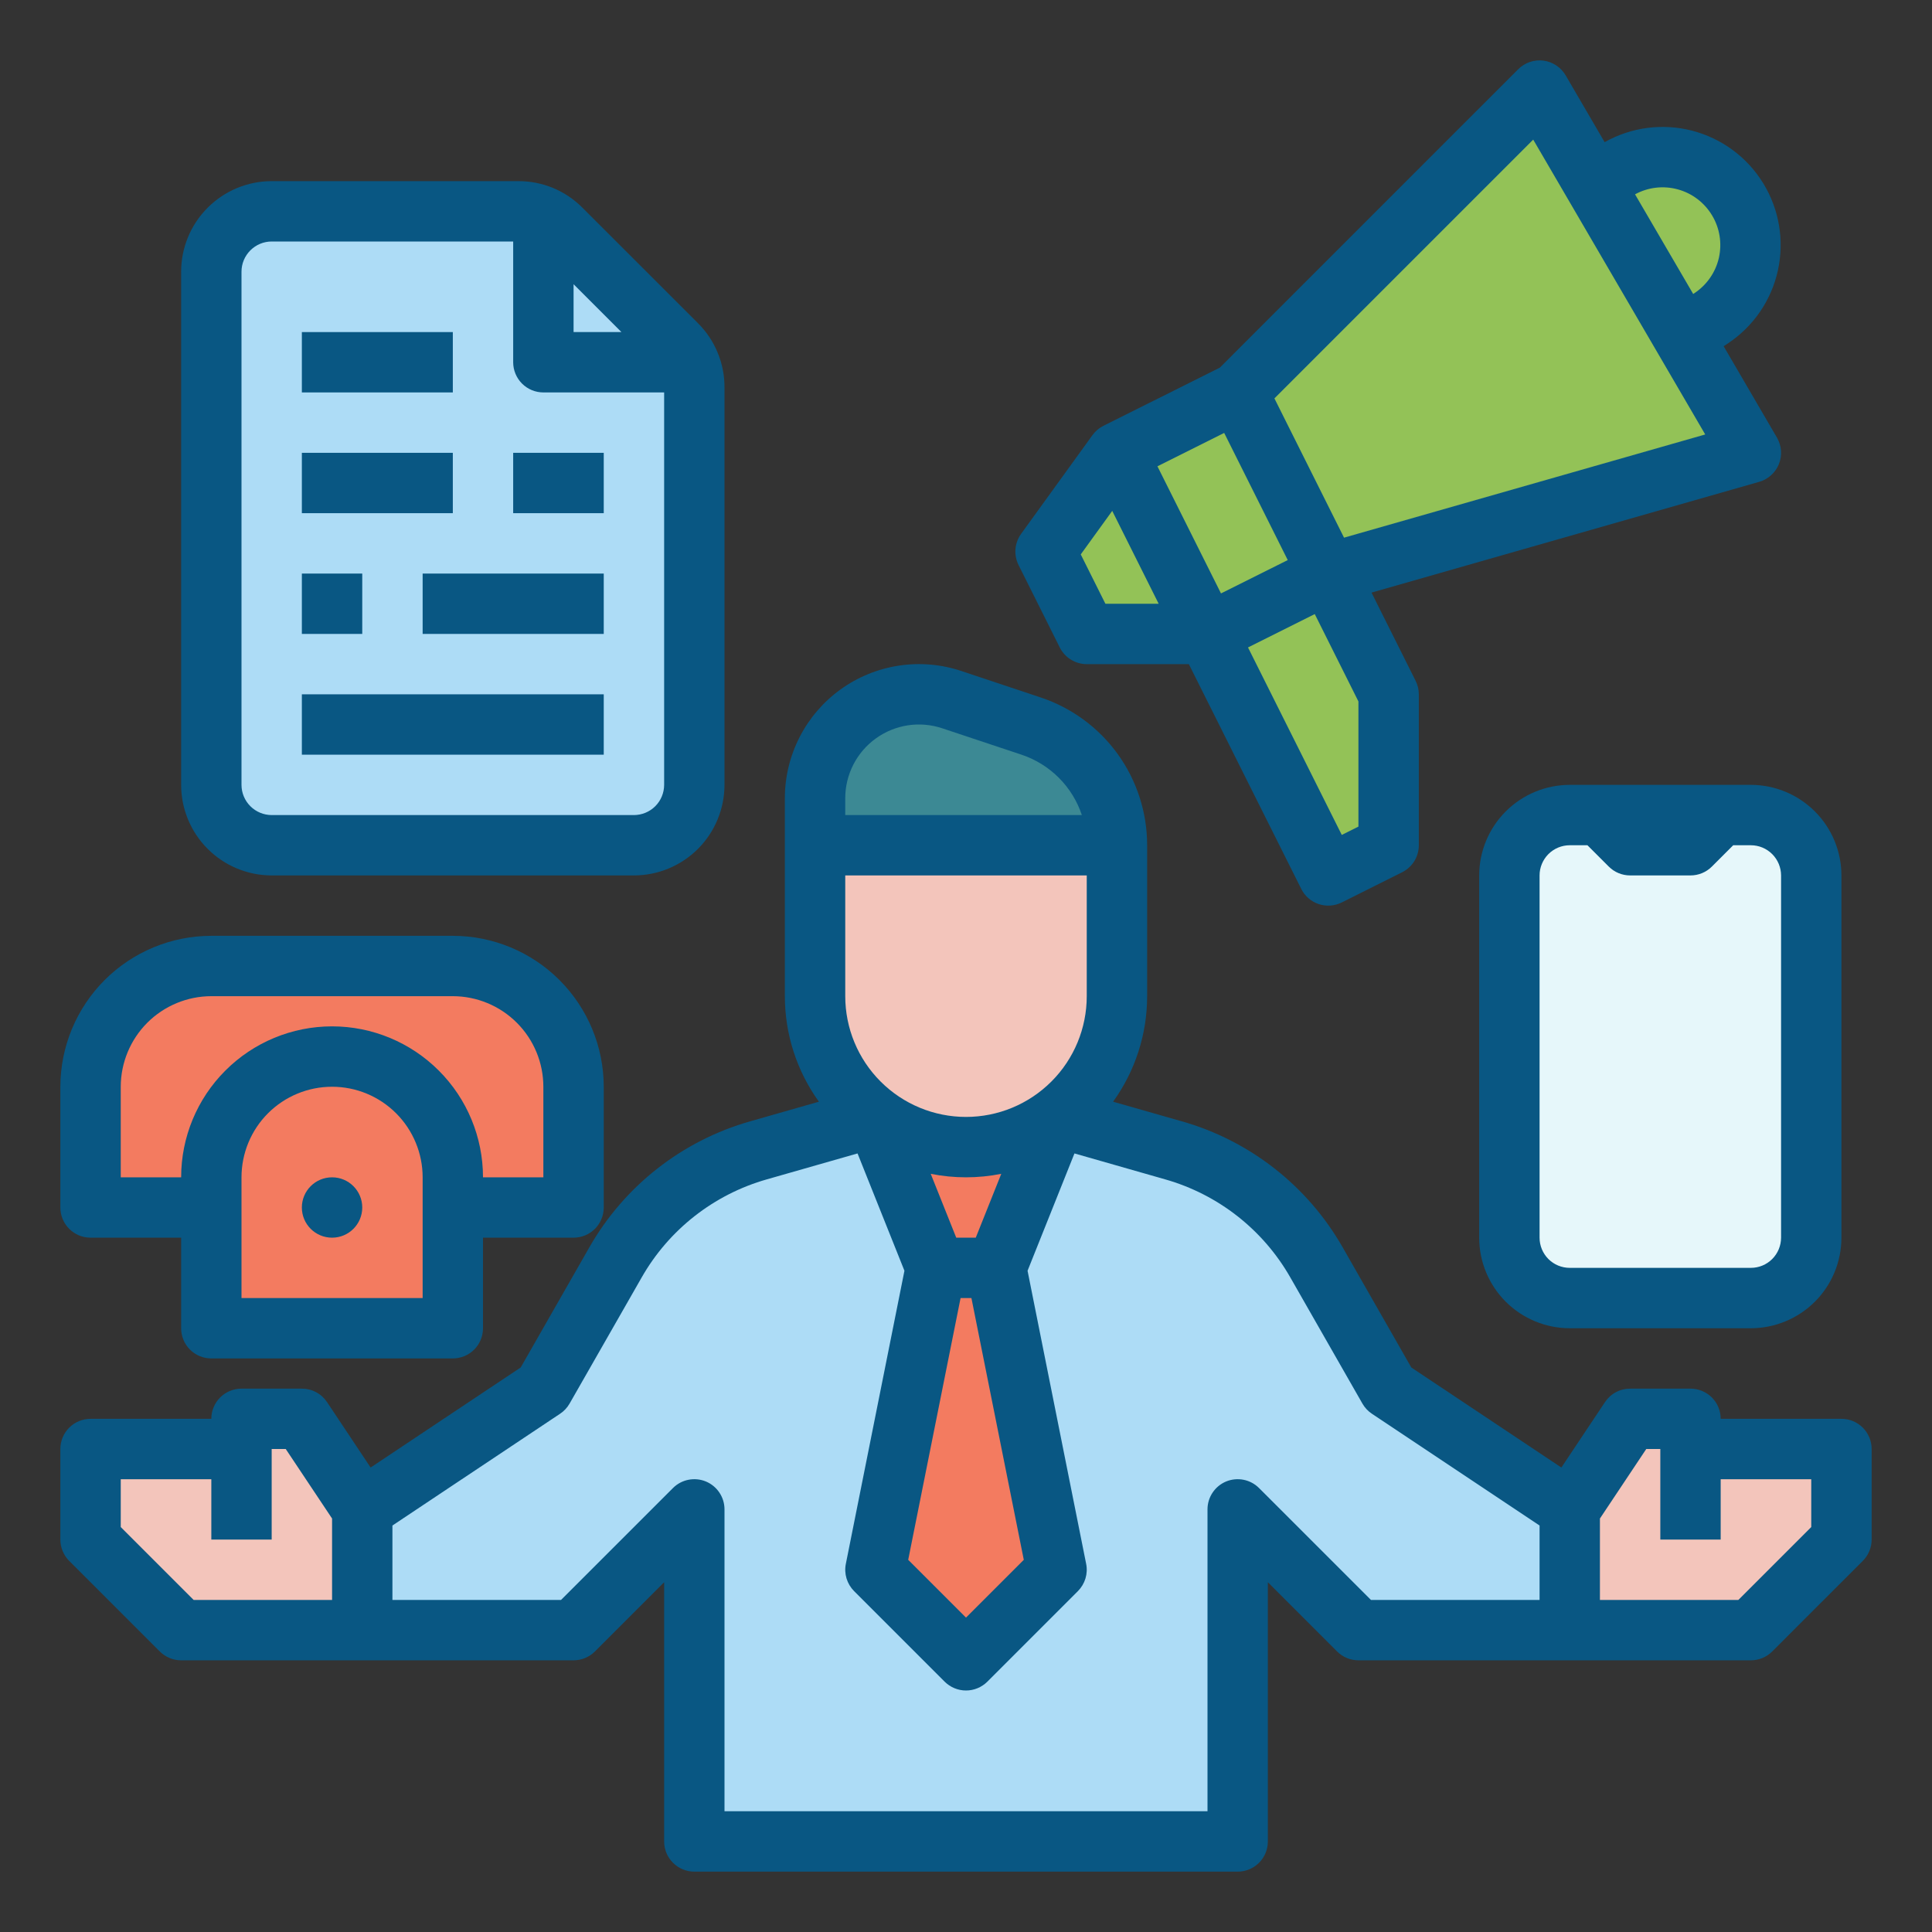 <svg width="58" height="58" viewBox="0 0 58 58" fill="none" xmlns="http://www.w3.org/2000/svg">
<rect x="0" y="0" width="58" height="58" fill="#333333" stroke="none"/>
<path d="M17.219 36.25V32.625C17.219 31.664 16.837 30.742 16.157 30.062C15.477 29.382 14.555 29 13.594 29H6.344C5.382 29 4.46 29.382 3.78 30.062C3.101 30.742 2.719 31.664 2.719 32.625V36.25H17.219Z" fill="#F37B60"/>
<path d="M29 32.755L22.776 34.533C20.956 35.053 19.412 36.264 18.473 37.907L16.312 41.688L10.875 45.313V48.938H17.219L20.844 45.313V55.281H37.156V45.313L40.781 48.938H47.125V45.313L41.688 41.688L39.527 37.907C38.588 36.264 37.044 35.053 35.224 34.533L29 32.755Z" fill="#ADDCF6"/>
<path d="M31.719 33.531L29.906 38.062L31.719 47.125L29 49.844L26.281 47.125L28.094 38.062L26.281 33.531L29 32.755L31.719 33.531Z" fill="#F37B60"/>
<path d="M24.469 25.375H33.531V29.906C33.531 31.108 33.054 32.261 32.204 33.11C31.354 33.96 30.202 34.438 29 34.438C27.798 34.438 26.646 33.96 25.796 33.11C24.946 32.261 24.469 31.108 24.469 29.906V25.375Z" fill="#F3C5BB"/>
<path d="M24.469 25.375V23.963C24.469 23.135 24.797 22.342 25.382 21.757C25.967 21.172 26.76 20.844 27.588 20.844C27.923 20.844 28.256 20.898 28.574 21.004L30.952 21.797C31.703 22.047 32.356 22.527 32.819 23.169C33.282 23.812 33.531 24.583 33.531 25.375H24.469Z" fill="#3C8994"/>
<path d="M10.875 45.312L9.062 42.594H7.25V44.406H2.719V46.219L5.438 48.938H10.875V45.312Z" fill="#F3C5BB"/>
<path d="M47.125 45.312L48.938 42.594H50.75V44.406H55.281V46.219L52.562 48.938H47.125V45.312Z" fill="#F3C5BB"/>
<path d="M9.969 31.719C10.93 31.719 11.852 32.101 12.532 32.781C13.212 33.46 13.594 34.382 13.594 35.344V39.875H6.344V35.344C6.344 34.382 6.726 33.46 7.405 32.781C8.085 32.101 9.007 31.719 9.969 31.719V31.719Z" fill="#F37B60"/>
<path d="M52.562 24.469H47.125C46.124 24.469 45.312 25.28 45.312 26.281V37.156C45.312 38.157 46.124 38.969 47.125 38.969H52.562C53.563 38.969 54.375 38.157 54.375 37.156V26.281C54.375 25.28 53.563 24.469 52.562 24.469Z" fill="#E6F7FA"/>
<path d="M39.875 26.281L36.25 19.031L39.875 17.219L41.688 20.844V25.375L39.875 26.281Z" fill="#93C257"/>
<path d="M33.514 13.596L37.137 11.784L39.854 17.219L36.231 19.031L33.514 13.596Z" fill="#93C257"/>
<path d="M39.875 17.219L52.562 13.594L46.219 2.719L37.156 11.781L39.875 17.219Z" fill="#93C257"/>
<path d="M33.531 13.594L31.388 16.558L32.625 19.031H36.25L33.531 13.594Z" fill="#93C257"/>
<path d="M20.844 11.626V23.562C20.844 23.8 20.797 24.036 20.706 24.256C20.615 24.476 20.481 24.676 20.313 24.844C20.145 25.013 19.945 25.146 19.725 25.237C19.505 25.328 19.269 25.375 19.031 25.375H8.156C7.918 25.375 7.682 25.328 7.463 25.237C7.243 25.146 7.043 25.013 6.874 24.844C6.706 24.676 6.573 24.476 6.482 24.256C6.391 24.036 6.344 23.8 6.344 23.562V8.156C6.344 7.918 6.391 7.682 6.482 7.463C6.573 7.243 6.706 7.043 6.874 6.874C7.043 6.706 7.243 6.573 7.463 6.482C7.682 6.391 7.918 6.344 8.156 6.344H15.562C16.042 6.345 16.503 6.536 16.844 6.875L20.312 10.344C20.651 10.685 20.842 11.145 20.844 11.626V11.626Z" fill="#ADDCF6"/>
<path d="M20.68 10.875H16.312V6.508C16.51 6.597 16.69 6.722 16.844 6.875L20.312 10.344C20.466 10.497 20.59 10.677 20.68 10.875Z" fill="#ADDCF6"/>
<path d="M47.868 5.546L48.447 5.16C48.744 4.962 49.078 4.826 49.43 4.761C49.781 4.696 50.142 4.703 50.49 4.781C50.839 4.86 51.167 5.008 51.457 5.217C51.746 5.426 51.99 5.692 52.174 5.998C52.523 6.58 52.635 7.274 52.486 7.935C52.337 8.597 51.939 9.176 51.375 9.552L50.532 10.114L47.868 5.546Z" fill="#93C257"/>
<path d="M4.797 49.578C4.967 49.748 5.197 49.844 5.438 49.844H17.219C17.459 49.844 17.69 49.748 17.86 49.578L19.938 47.5V55.281C19.938 55.522 20.033 55.752 20.203 55.922C20.373 56.092 20.603 56.188 20.844 56.188H37.156C37.397 56.188 37.627 56.092 37.797 55.922C37.967 55.752 38.062 55.522 38.062 55.281V47.5L40.14 49.578C40.31 49.748 40.541 49.844 40.781 49.844H52.562C52.803 49.844 53.033 49.748 53.203 49.578L55.922 46.86C56.092 46.69 56.188 46.459 56.188 46.219V43.5C56.188 43.26 56.092 43.029 55.922 42.859C55.752 42.689 55.522 42.594 55.281 42.594H51.656C51.656 42.353 51.561 42.123 51.391 41.953C51.221 41.783 50.99 41.688 50.75 41.688H48.938C48.788 41.688 48.641 41.724 48.51 41.795C48.378 41.865 48.266 41.967 48.184 42.091L46.874 44.056L42.368 41.052L40.314 37.457C39.261 35.605 37.522 34.242 35.473 33.661L33.416 33.074C34.081 32.151 34.438 31.043 34.438 29.906V25.375C34.438 24.393 34.13 23.435 33.556 22.639C32.981 21.842 32.17 21.247 31.238 20.937L28.861 20.144C28.256 19.942 27.611 19.887 26.981 19.983C26.35 20.08 25.752 20.324 25.234 20.697C24.717 21.07 24.295 21.561 24.005 22.128C23.714 22.696 23.562 23.325 23.562 23.963V29.906C23.562 31.043 23.919 32.151 24.584 33.074L22.527 33.661C20.478 34.242 18.739 35.605 17.686 37.457L15.632 41.052L11.126 44.056L9.817 42.091C9.734 41.967 9.622 41.865 9.49 41.795C9.359 41.724 9.212 41.688 9.062 41.688H7.25C7.01 41.688 6.779 41.783 6.609 41.953C6.439 42.123 6.344 42.353 6.344 42.594H2.719C2.478 42.594 2.248 42.689 2.078 42.859C1.908 43.029 1.812 43.26 1.812 43.5V46.219C1.812 46.459 1.908 46.69 2.078 46.86L4.797 49.578ZM48.031 45.587L49.422 43.5H49.844V46.219H51.656V44.406H54.375V45.843L52.187 48.031H48.031V45.587ZM25.375 23.963C25.375 23.612 25.458 23.267 25.618 22.954C25.778 22.642 26.009 22.373 26.294 22.168C26.578 21.963 26.907 21.828 27.254 21.775C27.601 21.722 27.955 21.753 28.287 21.864L30.666 22.656C31.088 22.797 31.471 23.034 31.786 23.348C32.101 23.663 32.338 24.047 32.478 24.469H25.375V23.963ZM25.375 26.281H32.625V29.906C32.625 30.868 32.243 31.79 31.563 32.469C30.883 33.149 29.961 33.531 29 33.531C28.039 33.531 27.117 33.149 26.437 32.469C25.757 31.79 25.375 30.868 25.375 29.906V26.281ZM28.837 38.969H29.163L30.735 46.827L29 48.562L27.265 46.827L28.837 38.969ZM27.941 35.239C28.64 35.379 29.36 35.379 30.059 35.239L29.293 37.156H28.707L27.941 35.239ZM11.781 45.797L16.815 42.441C16.932 42.364 17.029 42.259 17.099 42.137L19.26 38.356C20.078 36.916 21.431 35.856 23.025 35.404L25.744 34.627L27.152 38.149L25.393 46.947C25.363 47.094 25.371 47.245 25.414 47.388C25.457 47.53 25.535 47.66 25.64 47.766L28.359 50.485C28.529 50.654 28.76 50.75 29 50.75C29.24 50.75 29.471 50.654 29.641 50.485L32.36 47.766C32.465 47.66 32.543 47.53 32.586 47.388C32.629 47.245 32.637 47.094 32.607 46.947L30.848 38.149L32.256 34.627L34.975 35.404C36.569 35.856 37.921 36.916 38.74 38.356L40.901 42.137C40.971 42.259 41.068 42.364 41.185 42.441L46.219 45.797V48.031H41.157L37.797 44.672C37.67 44.545 37.509 44.459 37.333 44.424C37.157 44.389 36.975 44.407 36.809 44.475C36.644 44.544 36.502 44.66 36.403 44.809C36.303 44.958 36.25 45.133 36.25 45.312V54.375H21.75V45.312C21.75 45.133 21.697 44.958 21.597 44.809C21.498 44.66 21.356 44.544 21.191 44.475C21.025 44.407 20.843 44.389 20.667 44.424C20.491 44.459 20.33 44.545 20.203 44.672L16.843 48.031H11.781V45.797ZM3.625 44.406H6.344V46.219H8.156V43.5H8.578L9.969 45.587V48.031H5.813L3.625 45.843V44.406Z" fill="#095783"/>
<path d="M2.719 37.156H5.438V39.875C5.438 40.115 5.533 40.346 5.703 40.516C5.873 40.686 6.103 40.781 6.344 40.781H13.594C13.834 40.781 14.065 40.686 14.235 40.516C14.405 40.346 14.5 40.115 14.5 39.875V37.156H17.219C17.459 37.156 17.69 37.061 17.86 36.891C18.029 36.721 18.125 36.49 18.125 36.25V32.625C18.124 31.424 17.646 30.272 16.796 29.422C15.947 28.573 14.795 28.095 13.594 28.094H6.344C5.142 28.095 3.991 28.573 3.141 29.422C2.292 30.272 1.814 31.424 1.812 32.625V36.25C1.812 36.49 1.908 36.721 2.078 36.891C2.248 37.061 2.478 37.156 2.719 37.156V37.156ZM12.688 38.969H7.25V35.344C7.25 34.623 7.536 33.931 8.046 33.421C8.556 32.911 9.248 32.625 9.969 32.625C10.69 32.625 11.381 32.911 11.891 33.421C12.401 33.931 12.688 34.623 12.688 35.344V38.969ZM3.625 32.625C3.626 31.904 3.913 31.213 4.422 30.703C4.932 30.194 5.623 29.907 6.344 29.906H13.594C14.315 29.907 15.006 30.194 15.515 30.703C16.025 31.213 16.312 31.904 16.312 32.625V35.344H14.5C14.5 34.142 14.023 32.989 13.173 32.14C12.323 31.29 11.171 30.812 9.969 30.812C8.767 30.812 7.614 31.29 6.765 32.14C5.915 32.989 5.438 34.142 5.438 35.344H3.625V32.625Z" fill="#095783"/>
<path d="M9.969 37.156C10.469 37.156 10.875 36.751 10.875 36.25C10.875 35.749 10.469 35.344 9.969 35.344C9.468 35.344 9.062 35.749 9.062 36.25C9.062 36.751 9.468 37.156 9.969 37.156Z" fill="#095783"/>
<path d="M47.125 23.562C46.404 23.563 45.713 23.85 45.203 24.36C44.694 24.869 44.407 25.56 44.406 26.281V37.156C44.407 37.877 44.694 38.568 45.203 39.078C45.713 39.587 46.404 39.874 47.125 39.875H52.562C53.283 39.874 53.974 39.587 54.484 39.078C54.994 38.568 55.28 37.877 55.281 37.156V26.281C55.28 25.56 54.994 24.869 54.484 24.36C53.974 23.85 53.283 23.563 52.562 23.562H47.125ZM53.469 26.281V37.156C53.468 37.397 53.373 37.627 53.203 37.797C53.033 37.967 52.803 38.062 52.562 38.062H47.125C46.885 38.062 46.654 37.967 46.484 37.797C46.315 37.627 46.219 37.397 46.219 37.156V26.281C46.219 26.041 46.315 25.811 46.484 25.641C46.654 25.471 46.885 25.375 47.125 25.375H47.656L48.297 26.016C48.467 26.186 48.697 26.281 48.938 26.281H50.75C50.99 26.281 51.221 26.186 51.391 26.016L52.032 25.375H52.562C52.803 25.375 53.033 25.471 53.203 25.641C53.373 25.811 53.468 26.041 53.469 26.281V26.281Z" fill="#095783"/>
<path d="M8.156 26.281H19.031C19.752 26.28 20.443 25.994 20.953 25.484C21.462 24.974 21.749 24.283 21.75 23.562V11.626C21.751 11.269 21.681 10.915 21.544 10.585C21.408 10.255 21.207 9.955 20.954 9.703L17.484 6.234C17.232 5.981 16.933 5.78 16.603 5.643C16.273 5.506 15.919 5.437 15.562 5.438H8.156C7.435 5.438 6.744 5.725 6.235 6.235C5.725 6.744 5.438 7.435 5.438 8.156V23.562C5.438 24.283 5.725 24.974 6.235 25.484C6.744 25.994 7.435 26.28 8.156 26.281ZM17.219 8.532L18.656 9.969H17.219V8.532ZM7.25 8.156C7.25 7.916 7.346 7.686 7.516 7.516C7.686 7.346 7.916 7.25 8.156 7.25H15.406V10.875C15.406 11.115 15.502 11.346 15.672 11.516C15.842 11.686 16.072 11.781 16.312 11.781H19.938V23.562C19.937 23.803 19.842 24.033 19.672 24.203C19.502 24.373 19.271 24.468 19.031 24.469H8.156C7.916 24.468 7.686 24.373 7.516 24.203C7.346 24.033 7.25 23.803 7.25 23.562V8.156Z" fill="#095783"/>
<path d="M9.062 20.844H18.125V22.656H9.062V20.844Z" fill="#095783"/>
<path d="M12.688 17.219H18.125V19.031H12.688V17.219Z" fill="#095783"/>
<path d="M9.062 17.219H10.875V19.031H9.062V17.219Z" fill="#095783"/>
<path d="M15.406 13.594H18.125V15.406H15.406V13.594Z" fill="#095783"/>
<path d="M9.062 13.594H13.594V15.406H9.062V13.594Z" fill="#095783"/>
<path d="M9.062 9.969H13.594V11.781H9.062V9.969Z" fill="#095783"/>
<path d="M48.172 4.268L47.002 2.262C46.932 2.142 46.835 2.04 46.72 1.964C46.604 1.887 46.473 1.838 46.335 1.82C46.198 1.802 46.058 1.816 45.927 1.861C45.795 1.906 45.676 1.98 45.578 2.078L36.62 11.037L33.126 12.783C32.995 12.848 32.883 12.944 32.797 13.063L32.797 13.063L32.789 13.073L32.788 13.075L30.654 16.027C30.557 16.161 30.499 16.319 30.485 16.484C30.472 16.649 30.504 16.815 30.578 16.963L31.815 19.437C31.89 19.587 32.005 19.714 32.149 19.802C32.292 19.891 32.457 19.938 32.625 19.938H35.69L39.065 26.687C39.118 26.793 39.191 26.888 39.281 26.966C39.371 27.044 39.476 27.104 39.589 27.141C39.701 27.179 39.821 27.194 39.939 27.185C40.058 27.177 40.174 27.145 40.281 27.092L42.093 26.186C42.243 26.11 42.37 25.995 42.459 25.852C42.547 25.708 42.594 25.543 42.594 25.375V20.844C42.594 20.703 42.561 20.564 42.498 20.439L41.174 17.79L52.812 14.465C52.944 14.427 53.067 14.36 53.169 14.267C53.272 14.175 53.352 14.06 53.404 13.932C53.455 13.804 53.477 13.665 53.467 13.528C53.456 13.39 53.415 13.256 53.345 13.137L51.745 10.394L51.878 10.306C52.641 9.798 53.178 9.013 53.374 8.117C53.571 7.221 53.413 6.284 52.933 5.502C52.454 4.72 51.689 4.155 50.801 3.924C49.913 3.694 48.971 3.817 48.172 4.268V4.268ZM33.185 18.125L32.445 16.644L33.39 15.337L34.784 18.125H33.185ZM34.747 13.999L36.751 12.997L38.659 16.814L36.655 17.815L34.747 13.999ZM40.781 24.815L40.281 25.065L37.466 19.437L39.47 18.435L40.781 21.058V24.815ZM40.349 16.141L38.259 11.96L46.028 4.191L51.192 13.043L40.349 16.141ZM51.397 6.465C51.627 6.846 51.7 7.302 51.603 7.737C51.505 8.171 51.243 8.551 50.872 8.798L50.831 8.826L49.085 5.834C49.477 5.62 49.937 5.567 50.368 5.685C50.799 5.802 51.167 6.082 51.397 6.465V6.465Z" fill="#095783"/>
</svg>
